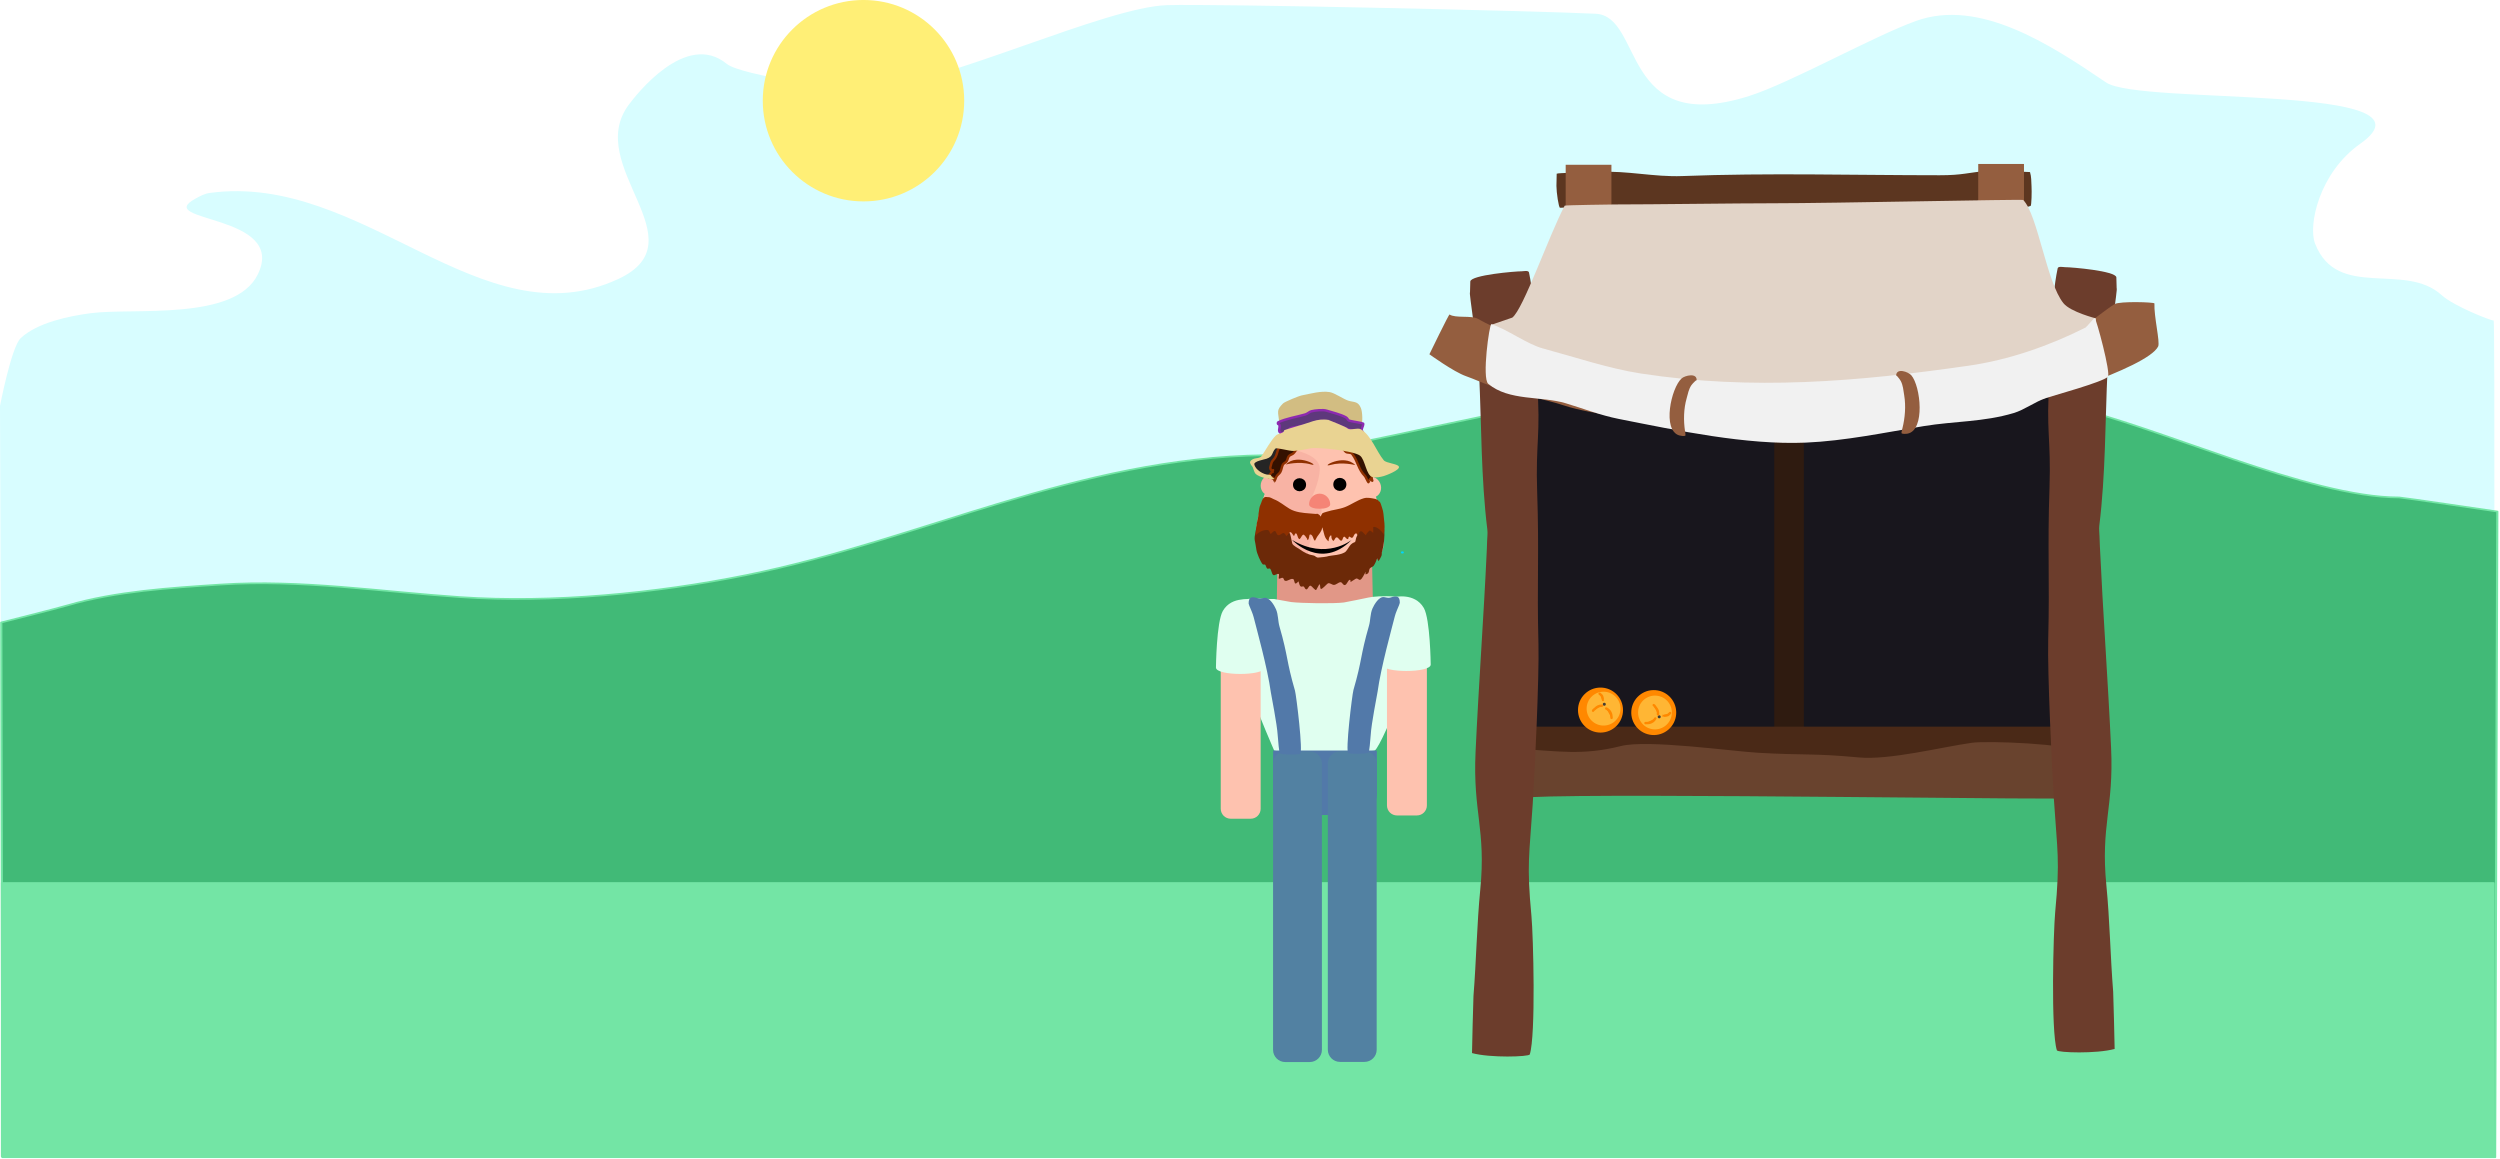 <?xml version="1.0" encoding="UTF-8" standalone="no"?>
<!DOCTYPE svg PUBLIC "-//W3C//DTD SVG 1.1//EN" "http://www.w3.org/Graphics/SVG/1.1/DTD/svg11.dtd">
<svg width="100%" height="100%" viewBox="0 0 1283 595" version="1.1" xmlns="http://www.w3.org/2000/svg" xmlns:xlink="http://www.w3.org/1999/xlink" xml:space="preserve" xmlns:serif="http://www.serif.com/" style="fill-rule:evenodd;clip-rule:evenodd;stroke-linecap:round;stroke-linejoin:round;stroke-miterlimit:1.5;">
    <g transform="matrix(1,0,0,1,0.74,-63.373)">
        <g transform="matrix(1,0,0,1.095,-1.231,-15.462)">
            <path d="M11.115,230.477C19.699,223.105 36.167,220.092 46.934,218.795C69.105,216.124 121.051,222.645 132.819,200.564C148.018,172.046 78.46,176.264 100.725,165.131C103.079,163.954 105.397,162.768 108.041,162.437C186.74,152.565 247.732,232.494 317.793,202.755C360.248,184.735 299.723,149.741 323.214,121.036C326.552,116.957 352.425,86.067 373.522,101.971C380.472,107.211 434.881,114.695 447.154,113.767C486.448,110.795 567.757,75.288 599.441,74.409C624.028,73.726 787.477,77.033 819.349,78.434C844.095,79.521 831.939,136.133 898.096,116.999C919.338,110.856 962.09,88.9 983.859,81.788C1016.12,71.246 1051.96,92.393 1081.35,110.647C1098.71,121.426 1255.76,111.018 1211.82,139.331C1190.52,153.06 1184.95,177.727 1188.59,186.188C1200.03,212.837 1234.59,194.502 1253.55,210.32C1259.53,215.315 1278.54,222.237 1280.26,222.237C1280.84,222.237 1280.73,404.627 1279.94,405.418C1279.06,406.295 1242.64,401.282 1222.74,398.905C1184.28,394.314 1146.05,396.052 1107.46,394.543C1082.02,393.549 1055.31,387.687 1029.91,390.69C996.997,394.582 964.463,413.669 933.634,423.297C921.156,427.193 904.36,424.773 891.398,425.483C859.928,427.206 828.264,428.376 796.913,431.644C766.212,434.845 734.527,434.373 704.222,440.373C663.032,448.528 621.644,460.557 579.956,465.664C541.295,470.401 503.668,466.93 464.927,474.52C389.632,489.272 326.632,536.785 248.102,536.785C237.295,536.785 224.519,538.269 213.949,535.245C195.349,529.923 181.82,511.238 162.599,505.205C136.785,497.104 105.349,498.753 78.387,495.063C63.299,492.999 1.348,489.568 1.348,489.568L0.491,262.24C0.491,262.24 6.316,234.598 11.115,230.477Z" style="fill:rgb(216,253,255);"/>
        </g>
        <g transform="matrix(1,0,0,0.78,0,33.552)">
            <path d="M-0.076,447.775C-0.076,447.775 27.61,438.887 33.979,436.507C58.693,427.271 86.57,425.017 112.653,422.821C153.671,419.367 194.678,427.553 235.358,431.089C282.847,435.216 335.9,428.587 382.011,416.692C472.819,393.265 551.767,339.417 648.377,337.736C716.175,336.557 872.737,250.682 1058.97,304.824C1107.91,319.051 1183.88,365.531 1230.57,365.531C1231.99,365.531 1280.88,374.793 1280.88,374.793L1279.75,799.635L0.489,799.635L-0.076,447.775Z" style="fill:rgb(65,186,119);stroke:rgb(115,229,165);stroke-width:1.12px;"/>
        </g>
        <g transform="matrix(1.187,0,0,0.58,-0.066,200.154)">
            <rect x="0.351" y="545.288" width="1077.09" height="242.185" style="fill:rgb(115,229,165);stroke:rgb(115,229,165);stroke-width:1.07px;"/>
        </g>
        <g id="sun" transform="matrix(0.704,0,0,0.704,122.704,42.962)">
            <circle cx="454.117" cy="102.397" r="73.417" style="fill:rgb(255,239,118);"/>
        </g>
        <g transform="matrix(0.918,0,0,0.918,168.516,15.148)">
            <g transform="matrix(-0.158,1.92909e-17,-1.76256e-17,-0.144,675.555,692.13)">
                <path d="M757.06,1524.69C866.682,1524.69 1140.74,1925.18 1085.93,2034.81C1031.12,2144.43 483.005,2144.43 428.194,2034.81C373.383,1925.18 647.438,1524.69 757.06,1524.69Z" style="fill:rgb(254,194,175);"/>
            </g>
            <g id="_-Curve-" serif:id="(Curve)" transform="matrix(0.296,0,0,0.258,350.287,-1.39)">
                <path d="M785.119,1431.28C785.119,1412.87 773.688,1397.92 759.607,1397.92L631.767,1397.92C617.687,1397.92 606.255,1412.87 606.255,1431.28L605.082,1517.77C605.082,1536.18 786.644,1533.42 786.644,1515.01L785.119,1431.28Z" style="fill:rgb(225,151,135);"/>
            </g>
            <g transform="matrix(0.226,0,0,0.226,401.745,200.494)">
                <path d="M593.987,454.414C594.771,454.414 593.218,454.374 593.048,454.414C592.025,454.657 591.088,455.24 590.125,455.642C587.352,456.8 585.113,458.252 583.412,460.766C577.847,468.988 572.174,477.241 567.35,485.923C564.968,490.208 561.17,495.546 560.456,500.433C559.882,504.367 562.013,509.649 560.528,513.353C559.483,515.958 556.551,517.336 555.258,519.815C554.215,521.816 555.471,524.601 553.887,526.311C549.759,530.767 544.64,527.663 540.208,526.24C533.865,524.203 525.497,520.241 520.934,515.267C519.204,513.381 518.203,511.025 516.567,509.096C514.779,506.986 511.606,505.671 510.359,503.176C509.528,501.514 509.113,499.505 508.591,497.726C507.904,495.387 507.202,492.946 507.471,490.471C508.1,484.685 517.868,484.045 521.764,483.18C526.299,482.173 529.935,479.432 534.18,477.766C537.281,476.549 541.927,476.01 544.358,473.58C550.441,467.497 552.974,454.067 562.297,451.816C570.303,449.883 578.272,451.079 586.117,453.115C589.151,453.903 592.174,454.61 595.142,455.642C595.857,455.891 597.722,456.423 597.667,455.787" style="fill:rgb(37,37,37);"/>
            </g>
            <g transform="matrix(0.226,0,0,0.226,300.517,154.86)">
                <path d="M1118.09,629.522C1205.22,629.522 1277.46,770.39 1277.46,888.396C1277.46,1006.4 961.724,1006.4 961.724,888.396C961.724,770.39 1030.96,629.522 1118.09,629.522Z" style="fill:rgb(254,194,175);"/>
            </g>
            <g transform="matrix(0.226,0,0,0.226,401.745,200.494)">
                <path d="M603.854,457.806C603.854,457.806 671.049,468.587 671.144,504.226C671.239,539.865 647.387,583.347 647.387,583.347C647.387,583.347 646.399,596.982 671.81,604.221C671.81,604.221 681.784,597.286 670.794,625.46C659.805,653.635 612.494,735.154 670.223,774.043C670.223,774.043 534.383,779.209 515.611,699.087C496.838,618.966 579.18,460.698 603.854,457.806Z" style="fill:rgb(248,179,164);"/>
            </g>
            <g id="eyes">
                <g transform="matrix(0.226,0,0,0.226,402.918,205.619)">
                    <circle cx="615.941" cy="521.669" r="9.153" style="stroke:black;stroke-width:14.06px;"/>
                </g>
                <g transform="matrix(0.226,0,0,0.226,425.448,205.438)">
                    <circle cx="615.941" cy="521.669" r="9.153" style="stroke:black;stroke-width:14.06px;"/>
                </g>
            </g>
            <g transform="matrix(0.226,0,0,0.229,404.296,188.609)">
                <path d="M659.568,610.908C673.999,610.908 685.715,622.624 685.715,637.055C685.715,651.486 633.421,651.486 633.421,637.055C633.421,622.624 645.137,610.908 659.568,610.908Z" style="fill:rgb(245,132,118);"/>
            </g>
            <g transform="matrix(0.226,0,0,0.247,405.626,184.363)">
                <path d="M680.847,518.547C652.327,526.046 712.933,490.955 741.804,518.972C741.804,518.972 709.367,511.049 680.847,518.547Z" style="fill:rgb(143,48,0);"/>
            </g>
            <g transform="matrix(-0.226,0,0,0.247,702.103,184.033)">
                <path d="M680.847,518.547C652.327,526.046 712.933,490.955 741.804,518.972C741.804,518.972 709.367,511.049 680.847,518.547Z" style="fill:rgb(143,48,0);"/>
            </g>
            <g transform="matrix(0.226,0,0,0.226,401.745,200.494)">
                <path d="M874.453,711.831L876.589,711.831" style="fill:none;stroke:rgb(0,212,255);stroke-width:5.02px;"/>
            </g>
            <g transform="matrix(0.238,0,0,0.241,393.636,203.304)">
                <path d="M606.431,626.853C606.431,626.853 674.395,698.618 746.159,626.853C746.159,626.853 687.091,674.587 606.431,626.853Z"/>
            </g>
            <g transform="matrix(0.226,0,0,0.275,401.635,161.378)">
                <path d="M587.982,670.417C586.879,669.337 588.928,673.379 589.687,674.723C591.14,677.298 591.814,679.922 592.582,682.738C593.445,685.906 597.037,686.706 598.225,689.715C600.723,696.047 601.452,702.58 603.568,708.936C605.026,713.316 619.056,719.034 622.192,720.9C633.086,727.382 642.944,731.657 655.891,733.354C661.159,734.044 662.262,738.187 668.952,737.586C676.964,736.867 686.592,736.536 694.41,734.468C698.388,733.415 727.327,732.695 736.231,725.171C739.353,722.533 745.305,713.777 748.535,711.162C753.543,707.109 758.81,706.449 759.054,706.041C761.088,702.652 760.738,698.203 762.987,695.058C765.552,691.472 766.409,686.432 767.777,681.494C769.725,674.463 771.279,663.552 780.727,660.101C785.207,658.465 790.384,660.619 794.531,658.988C797.888,657.667 801.365,655.338 805.071,655.279C839.084,654.735 833.189,701.401 826.443,723.855C826.297,724.341 826.725,723.433 826.443,723.855C824.297,727.077 825.787,730.629 824.33,734.173C823.508,736.172 818.459,743.943 816.498,744.934C816.464,744.951 813.942,739.273 813.902,739.348C810.676,745.352 809.272,749.012 804.994,754.359C803.532,756.187 798.036,757.614 796.162,759.182C792.961,761.861 794.28,766.207 791.481,769.311C790.501,770.396 784.512,772.817 784.512,771.356C784.512,769.891 785.763,765.806 784.882,766.976C782.162,770.592 776.496,781.573 771.672,782.859C767.613,783.94 765.533,778.481 760.538,780.781C756.97,782.424 753.563,784.395 750.073,786.198C749.354,786.568 748.042,787.946 747.848,787.162C747.587,786.107 748.077,782.223 745.77,782.859C740.844,784.216 739.151,792.701 733.746,793.545C728.777,794.321 727.581,787.106 722.39,787.755C716.95,788.435 712.421,793.067 706.731,793.248C701.9,793.402 696.243,788.108 691.515,790.28C689.024,791.424 676.238,803.705 673.999,801.19C671.934,798.869 673.464,794.094 671.254,791.838C670.523,791.091 663.837,802.518 662.869,803.417C660.687,805.444 652.352,795.707 649.064,794.882C644.143,793.648 642.171,804.202 637.337,802.154C634.424,800.919 634.275,797.922 632.068,796.59C630.252,795.495 627.153,797.409 625.237,796.663C620.901,794.975 620.839,789.575 619.077,786.051C618.872,785.641 613.464,791.598 611.136,790.353C608.227,788.798 609.002,782.165 605.646,781.298C598.567,779.469 591.798,787.028 585.087,784.64C582.8,783.826 582.764,779.664 580.261,779C576.658,778.044 573.724,781.233 570.319,780.408C569.459,780.199 571.593,771.866 570.689,771.356C566.342,768.902 560.235,775.43 556.364,772.987C552.471,770.529 552.648,763.379 548.72,760.296C546.906,758.872 543.597,761.225 541.892,760.146C539.45,758.6 538.859,755.225 537.29,752.798C535.967,750.752 531.982,752.79 530.239,751.167C525.097,746.379 515.946,728.807 514.838,721.603C511.463,699.647 507.767,704.637 513.316,682.441C513.994,679.73 516.178,671.714 517.504,671.714" style="fill:rgb(108,41,8);"/>
            </g>
            <g transform="matrix(0.226,0,0,0.241,402.115,191.679)">
                <path d="M815.404,585.38C815.404,582.926 808.553,580.281 806.831,579.957C797.899,578.276 787.526,575.982 778.528,578.409C762.31,582.781 747.73,593.157 731.842,598.962C717.315,604.27 701.691,605.081 687.014,609.601C684.721,610.307 677.006,612.077 675.394,613.888C674.66,614.712 671.935,620.913 671.469,620.913C671.135,620.913 669.824,618.184 669.401,617.761C668.149,616.509 666.171,615.974 664.961,614.765C664.414,614.217 659.938,614.788 659.331,614.765C654.291,614.569 649.233,614 644.199,613.63C627.87,612.431 609.592,611.035 594.93,602.887C581.836,595.61 570.225,585.801 555.937,580.681C551.309,579.022 546.594,575.273 541.374,575.928C539.519,576.16 532.379,572.428 527.428,581.882C525.806,584.98 524.3,590.993 522.475,594.185C518.424,601.271 518.134,622.24 515.416,629.463C513.277,635.146 511.008,659.233 511.008,665.276C511.008,666.395 512.286,663.434 513.02,662.588C514.469,660.919 516.547,659.589 518.393,658.406C524.042,654.784 530.752,652.228 537.5,651.95C545.879,651.604 543.841,656.898 548.139,661.196C548.553,661.61 550.489,659.269 550.878,658.921C552.619,657.363 555.572,654.574 558.158,654.377C561.309,654.137 562.694,662.867 566.163,663.932C572.079,665.748 575.352,657.644 581.141,659.335C583.54,660.035 585.228,663.916 586.512,665.842C587.033,666.623 589.232,664.013 589.353,663.881C591.026,662.045 593.719,657.883 596.22,657.167C599.969,656.094 602.969,664.244 605.775,666.153C606.261,666.484 608.214,658.439 611.043,659.954C613.801,661.431 614.68,668.098 616.414,670.697C616.877,671.392 618.719,673.843 619.874,673.021C623.228,670.633 624.387,664.939 628.552,662.899C630.988,661.706 636.902,670.23 637.898,671.781C638.226,672.292 639.125,675.79 639.499,675.604C644.219,673.252 642.569,662.923 645.439,662.486C650.782,661.672 652.982,669.822 654.631,673.538C654.863,674.061 657.04,677.789 657.99,676.534C660.038,673.829 660.995,670.463 663.049,667.701C667.176,662.154 674.242,655.153 675.187,647.818C676.268,639.427 678.72,664.151 685.206,672.608C686.292,674.024 687.724,675.172 688.924,676.481C689.054,676.622 691.129,678.597 691.196,678.289C691.836,675.382 691.495,672.958 692.642,669.975C693.005,669.033 695.778,663.5 697.806,664.707C698.526,665.136 698.323,668.649 698.426,669.354C698.814,672.018 700.386,675.421 702.661,676.998C705.086,678.679 707.494,669.308 710.77,669.147C716.799,668.851 717.825,677.784 723.371,676.688C726.324,676.103 726.293,668.448 729.725,667.599C732.623,666.882 735.144,673.99 739.175,673.125C740.944,672.745 740.088,668.434 741.861,667.548C743.975,666.49 747.153,671.435 749.97,670.027C753.229,668.397 753.488,663.834 756.062,661.66C756.304,661.456 759.259,659.132 759.936,659.697C760.408,660.091 762.281,663.97 762.983,663.57C765.912,661.899 766.268,657.007 769.748,655.41C773.791,653.555 777.083,658.282 779.561,660.627C779.664,660.725 782.971,664.3 783.072,664.139C785.35,660.486 788.963,656.053 792.472,653.449C793.846,652.429 798.225,655.933 799.239,656.649C800.052,657.223 801.745,659.14 801.82,658.148C802.055,655.055 801.82,651.848 801.82,648.749C801.82,648.615 801.486,645.142 801.769,645.082C808.65,643.625 817.715,650.459 822.116,655.101C823.522,656.584 824.964,658.389 825.887,660.007C826.413,660.929 826.635,664.008 826.971,663.001C831.013,650.876 830.186,640.128 828.521,627.78C827.329,618.935 827.366,609.965 823.977,601.494C822.248,597.172 821.244,592.12 818.966,588.066C817.654,585.729 815.404,585.38 815.404,585.38Z" style="fill:rgb(143,48,0);"/>
            </g>
            <g transform="matrix(0.174,0.076,-0.083,0.19,474.629,181.584)">
                <path d="M547.185,500.379C563.02,500.379 563.02,557.761 547.185,557.761C531.35,557.761 518.494,544.905 518.494,529.07C518.494,513.235 531.35,500.379 547.185,500.379Z" style="fill:rgb(248,179,164);"/>
            </g>
            <g transform="matrix(-0.174,0.076,0.083,0.19,633.492,182.75)">
                <path d="M547.185,500.379C563.02,500.379 563.02,557.761 547.185,557.761C531.35,557.761 518.494,544.905 518.494,529.07C518.494,513.235 531.35,500.379 547.185,500.379Z" style="fill:rgb(254,194,175);"/>
            </g>
            <g transform="matrix(0.226,0,0,0.226,401.745,200.494)">
                <path d="M555.636,508.241C556.419,505.872 554.748,509.953 554.429,510.413C551.581,514.522 546.241,520.029 544.859,525.615C543.898,529.499 553.907,524.207 554.028,524.567C554.22,525.139 553.356,528.414 553.866,528.749C555.287,529.684 557.162,527.109 557.162,529.233C557.162,535.336 557.22,536.97 557.245,536.953C560.967,534.506 561.705,528.123 563.678,524.488C566.225,519.797 570.734,517.455 573.169,513.551C576.6,508.05 576.862,500.691 579.762,494.89C581.672,491.07 586.03,490.289 588.53,487.17C591.37,483.628 591.817,477.986 594.241,474.3C596.413,470.997 601.978,469.804 605.098,467.385C609.331,464.104 611.421,458.14 615.796,455.079C624.603,448.918 635.291,450.259 645.394,447.76C647.988,447.118 672.635,441.423 673.622,442.45C674.056,442.903 685.194,448.39 686.731,448.565C690.529,448.999 694.851,447.896 698.557,448.725C700.456,449.15 702.052,451.408 704.184,451.941C710.447,453.507 721.218,449.4 726.785,452.184C727.48,452.531 732.706,460.506 735.553,462.882C739.588,466.249 747.816,463.181 751.799,468.509C766.117,487.666 766.25,505.826 783.121,522.932C784.604,524.435 789.931,536.625 791.448,538.081C791.61,538.237 793.02,535.571 793.056,535.508C794.068,533.712 795.07,531.322 796.515,529.877C798.031,528.361 799.424,533.027 800.939,534.542C801.721,535.324 800.457,532.383 800.137,531.326C799.475,529.141 799.493,527.072 799.493,524.809C799.493,522.341 806.512,515.837 797.965,510.573C793.822,508.021 805.149,504.488 802.305,499.072C800.606,495.834 796.787,494.19 795.391,490.708C794.414,488.272 795.754,484.523 794.665,482.345C794.215,481.444 789.472,481.24 788.394,480.01C784.98,476.114 782.474,467.323 782.282,462.076C782.188,459.509 782.672,456.715 782.119,454.193C778.828,439.167 767.261,448.894 759.519,440.683C754.835,435.714 751.422,429.869 746.41,425.239C741.063,420.299 734.293,417.633 728.957,413.015C727.166,411.466 726.479,408.476 724.695,407.142C722.524,405.52 717.658,406.556 714.962,405.133C711.934,403.534 708.623,399.514 705.149,398.941C694.758,397.227 684.125,399.473 674.023,399.744C668.499,399.892 664.15,396.672 658.742,397.412C648.965,398.751 630.336,400.813 623.115,406.903C619.418,410.022 624.728,418.093 621.587,420.013C613.648,424.863 602.894,422.157 594.4,425.481C586.497,428.574 588.747,439.66 583.383,445.024C579.685,448.723 571.795,449.939 569.309,454.677C566.229,460.55 565.611,467.858 562.551,473.978C556.947,485.185 552.85,482.889 550.486,495.454C549.984,498.123 547.887,502.223 549.12,504.945C550.549,508.099 556.936,515.317 554.509,512.344" style="fill:rgb(52,17,0);stroke:rgb(143,48,0);stroke-width:6.02px;"/>
            </g>
            <g transform="matrix(0.226,0,0,0.226,401.748,197.381)">
                <path d="M573.388,440.273C573.388,440.273 572.162,420.953 572.162,419.569C572.162,413.988 571.417,408.469 570.855,402.911C568.251,377.14 563.019,374.318 580.388,356.95C584.243,353.095 618.622,338.637 627.227,337C649.313,332.8 673.416,325.586 695.496,328.933C707.669,330.778 729.943,346.396 741.385,350.032C756.32,354.777 765.832,350.953 772.967,368.573C776.861,378.189 778.012,404.734 773.459,413.048C771.215,417.147 769.821,421.534 769.446,426.09C769.233,428.663 772.525,433.623 769.95,433.819C759.685,434.599 708.36,427.891 698.199,425.287C692.069,423.716 686.634,418.066 680.337,417.562C669.818,416.721 659.531,419.384 649.028,419.569C630.51,419.894 614.801,423.705 596.947,427.497C593.543,428.22 565.352,446.3 573.388,440.273Z" style="fill:rgb(210,189,130);"/>
            </g>
            <g transform="matrix(0.229,0,0,0.226,399.788,199.867)">
                <path d="M577.496,419.657C567.049,416.207 574.303,407.581 572.62,399.941C571.719,395.848 568.696,399.775 568.696,394.372C568.696,394.121 568.55,393.205 568.785,393.09C589.258,383.062 613.92,379.707 635.847,373.184C641.154,371.605 645.845,366.571 650.54,365.409C659.355,363.228 678.928,361.101 687.618,363.958C702.868,368.972 721.496,372.879 735.204,380.701C738.394,382.521 739.105,386.84 742.552,388.563C745.106,389.84 775.786,394.594 777.066,395.823C777.253,396.002 777.066,397.181 777.066,397.447C777.066,402.135 772.115,408.049 773.477,413.506C773.668,414.274 776.982,417.688 776.894,417.864C776.702,418.247 770.941,415.629 770.402,415.472C766.082,414.218 760.284,415.704 756.22,414.105C751.599,412.287 744.98,411.884 739.988,410.005C722.901,403.576 705.538,393.674 687.361,390.613C682.377,389.774 664.815,388.216 660.367,392.663C657.647,395.384 654.602,397.803 650.628,398.472C639.631,400.324 627.89,400.232 617.308,403.767C612.968,405.216 601.109,405.188 597.659,408.638C596.923,409.375 576.722,421.71 576.559,421.71" style="fill:rgb(94,56,124);stroke:rgb(141,42,176);stroke-width:5.99px;"/>
            </g>
            <g transform="matrix(0.226,0,0,0.222,401.745,202.576)">
                <path d="M583.293,407.396C583.293,407.396 613.5,397.563 618.059,396.419C643.641,390.002 664.685,376.616 692.635,381.568C694.606,381.917 690.797,380.763 692.635,381.568C699.985,384.788 735.465,398.595 740.13,403.073C746.147,408.85 764.637,400.332 772.78,405.089C798.209,419.945 811.304,460.933 829.494,483.211C835.556,490.636 863.209,491.788 866.754,498.877C871.154,507.678 834.334,521.556 829.643,522.894C821.564,525.199 809.696,527.707 802.128,525.796C785.481,521.591 783.929,481.593 770.611,471.461C754.089,458.891 665.44,449.803 648.909,453.081C632.186,456.398 623.839,458.353 606.767,459.704C596.583,460.509 564.653,450.604 561.588,453.669C552.062,463.195 556.722,473.52 539.464,479.352C533.751,481.283 508.326,485.642 509.289,493.119C511.04,506.709 532.135,519.575 544.415,519.575C550.285,519.575 549.69,520.155 552.925,524.991C553.251,525.479 559.307,530.206 559.113,530.254C548.209,532.952 520.151,525.021 512.849,517.718C507.546,512.416 507.599,501.795 502.948,497.145C501.332,495.529 497.398,489.276 499.082,486.465C506.455,474.161 521.294,481.48 527.707,471.927C538.394,456.005 549.588,433.797 562.826,420.559C568.308,415.077 583.293,415.714 583.293,407.396Z" style="fill:rgb(233,211,146);"/>
            </g>
            <g transform="matrix(0.214,0,0,0.161,414.487,146.185)">
                <path d="M530.021,1498.19C513.742,1500.87 431.502,1482.02 413.092,1529.39C387.761,1594.58 530.116,2024.26 530.136,2024.27C560.575,2039.49 787.46,2029.49 792.917,2024.35C813.832,2004.63 933.928,1613.12 912.255,1531.6C898.079,1478.28 795.297,1486.94 776.178,1493.23C772.845,1494.32 717.188,1509.44 712.183,1510.3C685.31,1514.91 601.837,1513.14 574.489,1508.81" style="fill:rgb(224,255,240);"/>
            </g>
            <g transform="matrix(0.305,0,0,0.226,404.67,9.589)">
                <path d="M379.398,1760.65C379.398,1747.03 371.203,1735.98 361.109,1735.98L324.529,1735.98C314.435,1735.98 306.24,1747.03 306.24,1760.65L306.24,2190.6C306.24,2204.21 314.435,2215.27 324.529,2215.27L361.109,2215.27C371.203,2215.27 379.398,2204.21 379.398,2190.6L379.398,1760.65Z" style="fill:rgb(254,194,175);"/>
            </g>
            <g transform="matrix(0.223,0,0,0.226,405.547,3.449)">
                <path d="M806.259,2073.81L546.235,2073.81L546.235,2180.08C546.235,2209.41 570.044,2233.22 599.369,2233.22L753.125,2233.22C782.451,2233.22 806.259,2209.41 806.259,2180.08L806.259,2073.81Z" style="fill:rgb(82,121,169);"/>
            </g>
            <g transform="matrix(0.201,0,0,0.313,449.129,-154.698)">
                <path d="M677.184,2025.72C677.184,2013.7 661.965,2003.94 643.22,2003.94L575.292,2003.94C556.546,2003.94 541.327,2013.7 541.327,2025.72L541.327,2536.95C541.327,2548.97 556.546,2558.73 575.292,2558.73L643.22,2558.73C661.965,2558.73 677.184,2548.97 677.184,2536.95L677.184,2025.72Z" style="fill:rgb(82,129,162);"/>
            </g>
            <g transform="matrix(0.201,0,0,0.313,418.514,-154.617)">
                <path d="M677.184,2025.72C677.184,2013.7 661.965,2003.94 643.22,2003.94L575.292,2003.94C556.546,2003.94 541.327,2013.7 541.327,2025.72L541.327,2536.95C541.327,2548.97 556.546,2558.73 575.292,2558.73L643.22,2558.73C661.965,2558.73 677.184,2548.97 677.184,2536.95L677.184,2025.72Z" style="fill:rgb(82,129,162);"/>
            </g>
            <g transform="matrix(-0.305,0,0,0.226,706.717,7.749)">
                <path d="M379.398,1760.65C379.398,1747.03 371.203,1735.98 361.109,1735.98L324.529,1735.98C314.435,1735.98 306.24,1747.03 306.24,1760.65L306.24,2190.6C306.24,2204.21 314.435,2215.27 324.529,2215.27L361.109,2215.27C371.203,2215.27 379.398,2204.21 379.398,2190.6L379.398,1760.65Z" style="fill:rgb(254,194,175);"/>
            </g>
            <g transform="matrix(0.226,0,0,0.287,418.657,-41.29)">
                <path d="M459.963,1525.87C459.963,1509.26 446.473,1495.77 429.857,1495.77C429.857,1495.77 379.351,1486.1 356.639,1516.85C340.734,1538.38 339.537,1627.21 339.537,1627.21C339.537,1643.83 459.963,1643.83 459.963,1627.21L459.963,1525.87Z" style="fill:rgb(224,255,240);"/>
            </g>
            <g transform="matrix(-0.226,0,0,0.287,692.185,-42.945)">
                <path d="M459.963,1525.87C459.963,1509.26 446.473,1495.77 429.857,1495.77C429.857,1495.77 379.351,1486.1 356.639,1516.85C340.734,1538.38 339.537,1627.21 339.537,1627.21C339.537,1643.83 459.963,1643.83 459.963,1627.21L459.963,1525.87Z" style="fill:rgb(224,255,240);"/>
            </g>
            <g transform="matrix(0.17,0,0,0.172,437.643,129.256)">
                <path d="M449.51,1522.88C454.412,1535.18 460.543,1547.24 463.786,1560.17C472.409,1594.54 509.448,1725.39 520.26,1804.48C521.99,1817.13 540.601,1905.88 542.908,1945.59C543.938,1963.32 547.735,2000.19 549.798,2002.17C555.317,2007.47 608.375,2007.14 616.331,2004.52C627.176,2000.96 603.751,1812.9 599.603,1798.77C570.351,1699.17 577.645,1689.76 548.627,1590.24C543.328,1572.07 544.889,1551.94 537.205,1534.3C531.929,1522.19 515.627,1493.76 498.393,1497.18C492.826,1498.28 484.341,1500.43 478.741,1498.69C458.022,1492.23 447.155,1492.37 447.155,1515.65" style="fill:rgb(82,121,169);"/>
            </g>
            <g transform="matrix(-0.17,0,0,0.172,674.199,128.847)">
                <path d="M449.51,1522.88C454.412,1535.18 460.543,1547.24 463.786,1560.17C472.409,1594.54 509.448,1725.39 520.26,1804.48C521.99,1817.13 540.601,1905.88 542.908,1945.59C543.938,1963.32 547.735,2000.19 549.798,2002.17C555.317,2007.47 608.375,2007.14 616.331,2004.52C627.176,2000.96 603.751,1812.9 599.603,1798.77C570.351,1699.17 577.645,1689.76 548.627,1590.24C543.328,1572.07 544.889,1551.94 537.205,1534.3C531.929,1522.19 515.627,1493.76 498.393,1497.18C492.826,1498.28 484.341,1500.43 478.741,1498.69C458.022,1492.23 447.155,1492.37 447.155,1515.65" style="fill:rgb(82,121,169);"/>
            </g>
            <g transform="matrix(0.226,0,0,0.226,470.657,55.445)">
                <rect x="844.827" y="963.003" width="1409.62" height="827.955" style="fill:rgb(24,22,29);"/>
            </g>
            <g transform="matrix(0.226,0,0,0.226,470.478,44.043)">
                <rect x="1491.35" y="1081.26" width="73.053" height="767.327" style="fill:rgb(47,27,16);"/>
            </g>
            <g transform="matrix(0.226,0,0,0.226,469.668,45.068)">
                <rect x="863.437" y="1830.48" width="1375.72" height="159.057" style="fill:rgb(74,41,23);"/>
            </g>
            <g transform="matrix(0.226,0,0,0.226,469.668,45.068)">
                <path d="M859.378,1885.31C962.721,1890.93 1020.51,1902.39 1115.58,1878.45C1181.23,1861.92 1388.29,1891.23 1454.93,1895.11C1569.37,1901.78 1589.69,1895.89 1703.69,1906.63C1779.62,1913.78 1907.42,1881.18 1983.8,1870.39C2022.3,1864.96 2228.18,1872.79 2248.38,1892.99C2252.06,1896.67 2248.38,1887.04 2248.38,1892.99C2248.38,1982.31 2263.49,2006.35 2262.59,2007.25C2256.31,2013.54 1107.44,1993.98 890.901,2004.92C861.687,2006.39 822.786,1884.05 890.061,1884.05" style="fill:rgb(105,67,46);"/>
            </g>
            <g transform="matrix(0.226,0,0,0.242,378.63,-0.057)">
                <path d="M1145.07,893.041C1141.73,890.814 1164.68,1020.9 1167.72,1082.38C1173.55,1200.15 1172.32,1322.6 1187.97,1440.88C1189.07,1449.16 1187.74,1457.56 1187.49,1465.88C1187.28,1472.95 1187.01,1480.01 1186.66,1487.05C1178.97,1642.99 1166.53,1798.85 1158.81,1954.85C1151.92,2094.24 1185.08,2133.5 1170.49,2272.2C1162.04,2352.54 1160.58,2437.74 1153.68,2517.95C1153.46,2520.51 1149.63,2649.89 1150.05,2650C1195.06,2661.6 1291.07,2658.63 1292.94,2653.17C1308.12,2608.85 1301.67,2378.95 1297.07,2333.43C1284.88,2212.77 1291.9,2194.26 1300.22,2074.79C1305.41,2000.2 1316.44,1779.94 1314.39,1705.29C1310.46,1561.9 1316.46,1496.98 1311.2,1353.56C1307.02,1239.27 1320.57,1219.21 1311.02,1105.04C1304.05,1021.72 1309.3,928.137 1290.98,846.642C1289.77,841.254 1276.69,844.04 1272.78,844.04C1256.06,844.04 1147.9,852.64 1145.82,867.431" style="fill:rgb(108,61,44);"/>
            </g>
            <g transform="matrix(-0.226,0,0,0.242,1257.71,-2.361)">
                <path d="M1145.07,893.041C1141.73,890.814 1164.68,1020.9 1167.72,1082.38C1173.55,1200.15 1172.32,1322.6 1187.97,1440.88C1189.07,1449.16 1187.74,1457.56 1187.49,1465.88C1187.28,1472.95 1187.01,1480.01 1186.66,1487.05C1178.97,1642.99 1166.53,1798.85 1158.81,1954.85C1151.92,2094.24 1185.08,2133.5 1170.49,2272.2C1162.04,2352.54 1160.58,2437.74 1153.68,2517.95C1153.46,2520.51 1149.63,2649.89 1150.05,2650C1195.06,2661.6 1291.07,2658.63 1292.94,2653.17C1308.12,2608.85 1301.67,2378.95 1297.07,2333.43C1284.88,2212.77 1291.9,2194.26 1300.22,2074.79C1305.41,2000.2 1316.44,1779.94 1314.39,1705.29C1310.46,1561.9 1316.46,1496.98 1311.2,1353.56C1307.02,1239.27 1320.57,1219.21 1311.02,1105.04C1304.05,1021.72 1309.3,928.137 1290.98,846.642C1289.77,841.254 1276.69,844.04 1272.78,844.04C1256.06,844.04 1147.9,852.64 1145.82,867.431" style="fill:rgb(108,61,44);"/>
            </g>
            <g transform="matrix(0.258,0.011,-0.01,0.226,429.237,-415.557)">
                <path d="M831.606,2907.03C831.606,2907.03 869.925,2805.68 871.368,2806.71C884.101,2815.79 919.091,2806.23 932.592,2814.22C970.703,2836.77 1079.05,2884.28 1122.51,2893.49C1252.78,2921.09 1261.11,2932.35 1395.88,2937.06C1468.57,2939.61 1662.43,2933.44 1734.98,2926.28C1874.47,2912.5 1935.23,2896.48 2066.38,2846.49C2132.8,2821.18 2169.13,2812.93 2231.17,2777.48C2252.35,2765.38 2289.48,2725.53 2308.95,2710.95C2319.55,2703.02 2394.8,2701.95 2394.8,2705.22C2394.8,2737.75 2411.07,2800.32 2406.96,2811.03C2385.81,2866.09 2126.88,2969.85 2070.53,2988.96C1905.79,3044.83 1562.55,3084.52 1374.71,3055.73C1302,3044.59 1195.83,3040.97 1127.13,3019.16C1074.78,3002.55 1019.44,2996.64 966.745,2978.32C948.356,2971.93 930.865,2963.56 912.539,2957.15C885.338,2947.65 831.606,2907.03 831.606,2907.03Z" style="fill:rgb(148,94,63);"/>
            </g>
            <g transform="matrix(0.226,0,0,0.226,499.1,-207.273)">
                <circle cx="934.826" cy="2906.06" r="55.685" style="fill:rgb(255,136,0);"/>
            </g>
            <g transform="matrix(0.17,0,0,0.17,553.162,-45.34)">
                <circle cx="934.826" cy="2906.06" r="55.685" style="fill:rgb(255,182,52);"/>
            </g>
            <g transform="matrix(0.226,0,0,0.226,499.244,-206.097)">
                <circle cx="943.58" cy="2886.47" r="3.737" style="fill:rgb(67,61,51);"/>
            </g>
            <g transform="matrix(0.226,0,0,0.226,499.1,-207.273)">
                <path d="M932.677,2865.65C931.751,2864.95 937.21,2868.97 938.379,2871.09C940.35,2874.67 940.971,2884.25 940.971,2883.99" style="fill:rgb(255,136,0);stroke:rgb(255,136,0);stroke-width:6.02px;"/>
            </g>
            <g transform="matrix(0.226,0,0,0.226,499.1,-207.273)">
                <path d="M938.248,2895.26C930.885,2895.26 927.091,2897.21 921.401,2902.72C920.623,2903.47 916.41,2906.44 916.41,2907.58" style="fill:rgb(255,136,0);stroke:rgb(255,136,0);stroke-width:6.02px;"/>
            </g>
            <g transform="matrix(0.226,-0.013,0.013,0.226,460.759,-193.632)">
                <path d="M951.987,2896.5C951.851,2895.95 956.409,2899.61 957.042,2900.19C960.476,2903.32 962.821,2908.21 963.458,2912.83C963.763,2915.04 963.662,2917.28 963.845,2919.5C963.857,2919.65 963.845,2920.97 963.845,2920.15" style="fill:rgb(255,136,0);stroke:rgb(255,136,0);stroke-width:6.02px;"/>
            </g>
            <g transform="matrix(-0.018,0.225,-0.225,-0.018,1410.83,292.864)">
                <circle cx="934.826" cy="2906.06" r="55.685" style="fill:rgb(255,136,0);"/>
            </g>
            <g transform="matrix(-0.014,0.169,-0.169,-0.014,1245.03,333.548)">
                <circle cx="934.826" cy="2906.06" r="55.685" style="fill:rgb(255,182,52);"/>
            </g>
            <g transform="matrix(-0.018,0.225,-0.225,-0.018,1409.64,292.912)">
                <circle cx="943.58" cy="2886.47" r="3.737" style="fill:rgb(67,61,51);"/>
            </g>
            <g transform="matrix(-0.018,0.225,-0.225,-0.018,1410.83,292.864)">
                <path d="M932.677,2865.65C931.751,2864.95 937.21,2868.97 938.379,2871.09C940.35,2874.67 940.971,2884.25 940.971,2883.99" style="fill:rgb(255,136,0);stroke:rgb(255,136,0);stroke-width:6.02px;"/>
            </g>
            <g transform="matrix(-0.018,0.225,-0.225,-0.018,1410.83,292.864)">
                <path d="M938.248,2895.26C930.885,2895.26 927.091,2897.21 921.401,2902.72C920.623,2903.47 916.41,2906.44 916.41,2907.58" style="fill:rgb(255,136,0);stroke:rgb(255,136,0);stroke-width:6.02px;"/>
            </g>
            <g transform="matrix(-0.005,0.226,-0.226,-0.005,1400.36,253.539)">
                <path d="M951.987,2896.5C951.851,2895.95 956.409,2899.61 957.042,2900.19C960.476,2903.32 962.821,2908.21 963.458,2912.83C963.763,2915.04 963.662,2917.28 963.845,2919.5C963.857,2919.65 963.845,2920.97 963.845,2920.15" style="fill:rgb(255,136,0);stroke:rgb(255,136,0);stroke-width:6.02px;"/>
            </g>
            <g transform="matrix(0.226,0,0,0.226,469.668,45.068)">
                <path d="M1088.11,470.427L1088.11,470.664" style="fill:none;stroke:rgb(37,23,23);stroke-width:6.02px;"/>
            </g>
            <g transform="matrix(0.212,0,0,0.183,489.636,64.758)">
                <path d="M925,501.377C925,520.8 930.903,567.905 934.52,567.905C960.25,567.905 977.263,563.287 1002.66,561.213C1034.93,558.579 1067.67,561.749 1100,560.712C1192.13,557.757 1283.46,565.687 1375.33,567.543C1454.76,569.147 1534.23,568.572 1613.67,570.209C1720.47,572.41 1820.46,581.838 1927.18,571.542C1990.32,565.45 2053.96,566.876 2117.35,566.876C2129.62,566.876 2162.53,568.811 2175.41,562.309C2177.93,561.035 2178.62,517.891 2177.85,503.047C2177.02,487.114 2177.68,473.659 2173.81,458.823C2173.79,458.737 2072.69,453.748 2067.26,454.319C2005.9,460.774 1997.25,468.542 1935.51,468.542C1709.18,468.542 1482.77,460.882 1256.67,471.043C1182.75,474.365 1111.37,454.061 1037.17,458.378C1008.04,460.073 978.97,459.495 949.994,461.546C949.228,461.6 927.169,462.373 925.667,463.876" style="fill:rgb(92,54,32);"/>
            </g>
            <g transform="matrix(0.291,0,0,0.236,405.377,40.869)">
                <rect x="981.2" y="439.732" width="87.887" height="100.972" style="fill:rgb(148,94,63);"/>
            </g>
            <g transform="matrix(0.291,0,0,0.228,636.008,43.936)">
                <rect x="981.2" y="439.732" width="87.887" height="100.972" style="fill:rgb(148,94,63);"/>
            </g>
            <g transform="matrix(0.226,0,0,0.226,469.857,45.068)">
                <path d="M846.089,818.66C873.446,797.599 934.754,620.196 975.59,541.79C976.328,540.373 1098.39,538.765 1100.17,538.765C1193.22,538.765 1399.42,535.825 1492.96,535.825C1639.63,535.825 2107.66,525.555 2109.81,527.699C2145.77,563.658 2167.61,731.68 2209.48,783.173C2227.12,804.86 2290.08,820.718 2290.08,820.718C2290.08,820.718 2282.38,900.323 2282.38,920.529C2282.38,921.389 2191.99,968.253 2158.02,976.457C2107.24,988.72 2057.38,1003.88 2006.32,1015.61C1958.67,1026.56 1908.61,1025.02 1860.42,1030.98C1778.12,1041.16 1694.34,1062.96 1610.96,1064.92C1570.1,1065.89 1526.09,1064.55 1485.66,1058.25C1466.14,1055.21 1447.36,1045.02 1427.66,1044.04C1403.02,1042.82 1380.82,1051.9 1356.59,1054.48C1319.03,1058.49 1283.11,1051.21 1246.94,1041.72C1230.57,1037.42 1214.12,1033.31 1197.62,1029.32C1120.69,1010.67 1042.75,994.523 966.751,973.551C941.038,966.455 923.257,943.488 898.592,937.301C863.333,928.456 790.978,923.38 790.978,923.38L794.447,836.336" style="fill:rgb(226,212,200);"/>
            </g>
            <g transform="matrix(0.226,0,0,0.226,469.668,45.068)">
                <path d="M795.013,834.958C790.298,833.465 771.276,968.933 787.394,982.494C838.303,1025.33 918.549,1012.35 978.907,1030.49C1023.08,1043.75 1064.36,1060.19 1110.06,1069.26C1253.92,1097.79 1426.44,1134.21 1572.63,1127.92C1669.61,1123.75 1768.59,1102.93 1864.26,1087.13C1940.12,1074.61 2012.72,1077.12 2087.11,1054.77C2114.48,1046.55 2139.67,1026.85 2167.02,1017.68C2185.7,1011.42 2307.05,978.172 2320.02,965.205C2328.14,957.088 2291.42,821.757 2287.72,819.945C2285.87,819.041 2267.57,841.972 2264.79,843.371C2174.93,888.451 2075.58,923.329 1974.84,937.776C1701.26,977.013 1441.33,999.443 1164.85,956.941C1086.15,944.844 998.406,915.399 922.606,894.959C882.763,884.215 834.46,847.451 795.013,834.958Z" style="fill:rgb(241,241,241);"/>
            </g>
            <g transform="matrix(0.226,0,0,0.226,469.668,45.068)">
                <path d="M1796.96,962.625C1794.45,957.696 1805.06,970.429 1807.68,975.305C1813.59,986.326 1814.23,998.379 1816.25,1010.48C1820.78,1037.6 1818.38,1066.85 1811.78,1092.99C1811.5,1094.08 1808.61,1103.93 1810,1104.96C1812.6,1106.89 1821.71,1106.29 1824.82,1105.67C1868.71,1096.97 1857.11,988.008 1833.75,961.196C1826.56,952.938 1796.25,941.58 1796.25,962.978" style="fill:rgb(148,94,63);"/>
            </g>
            <g transform="matrix(-0.225,-0.023,-0.023,0.219,1190.4,95.776)">
                <path d="M1796.96,962.625C1794.45,957.696 1805.06,970.429 1807.68,975.305C1813.59,986.326 1814.23,998.379 1816.25,1010.48C1820.78,1037.6 1818.38,1066.85 1811.78,1092.99C1811.5,1094.08 1808.61,1103.93 1810,1104.96C1812.6,1106.89 1821.71,1106.29 1824.82,1105.67C1868.71,1096.97 1857.11,988.008 1833.75,961.196C1826.56,952.938 1796.25,941.58 1796.25,962.978" style="fill:rgb(148,94,63);"/>
            </g>
        </g>
    </g>
</svg>
